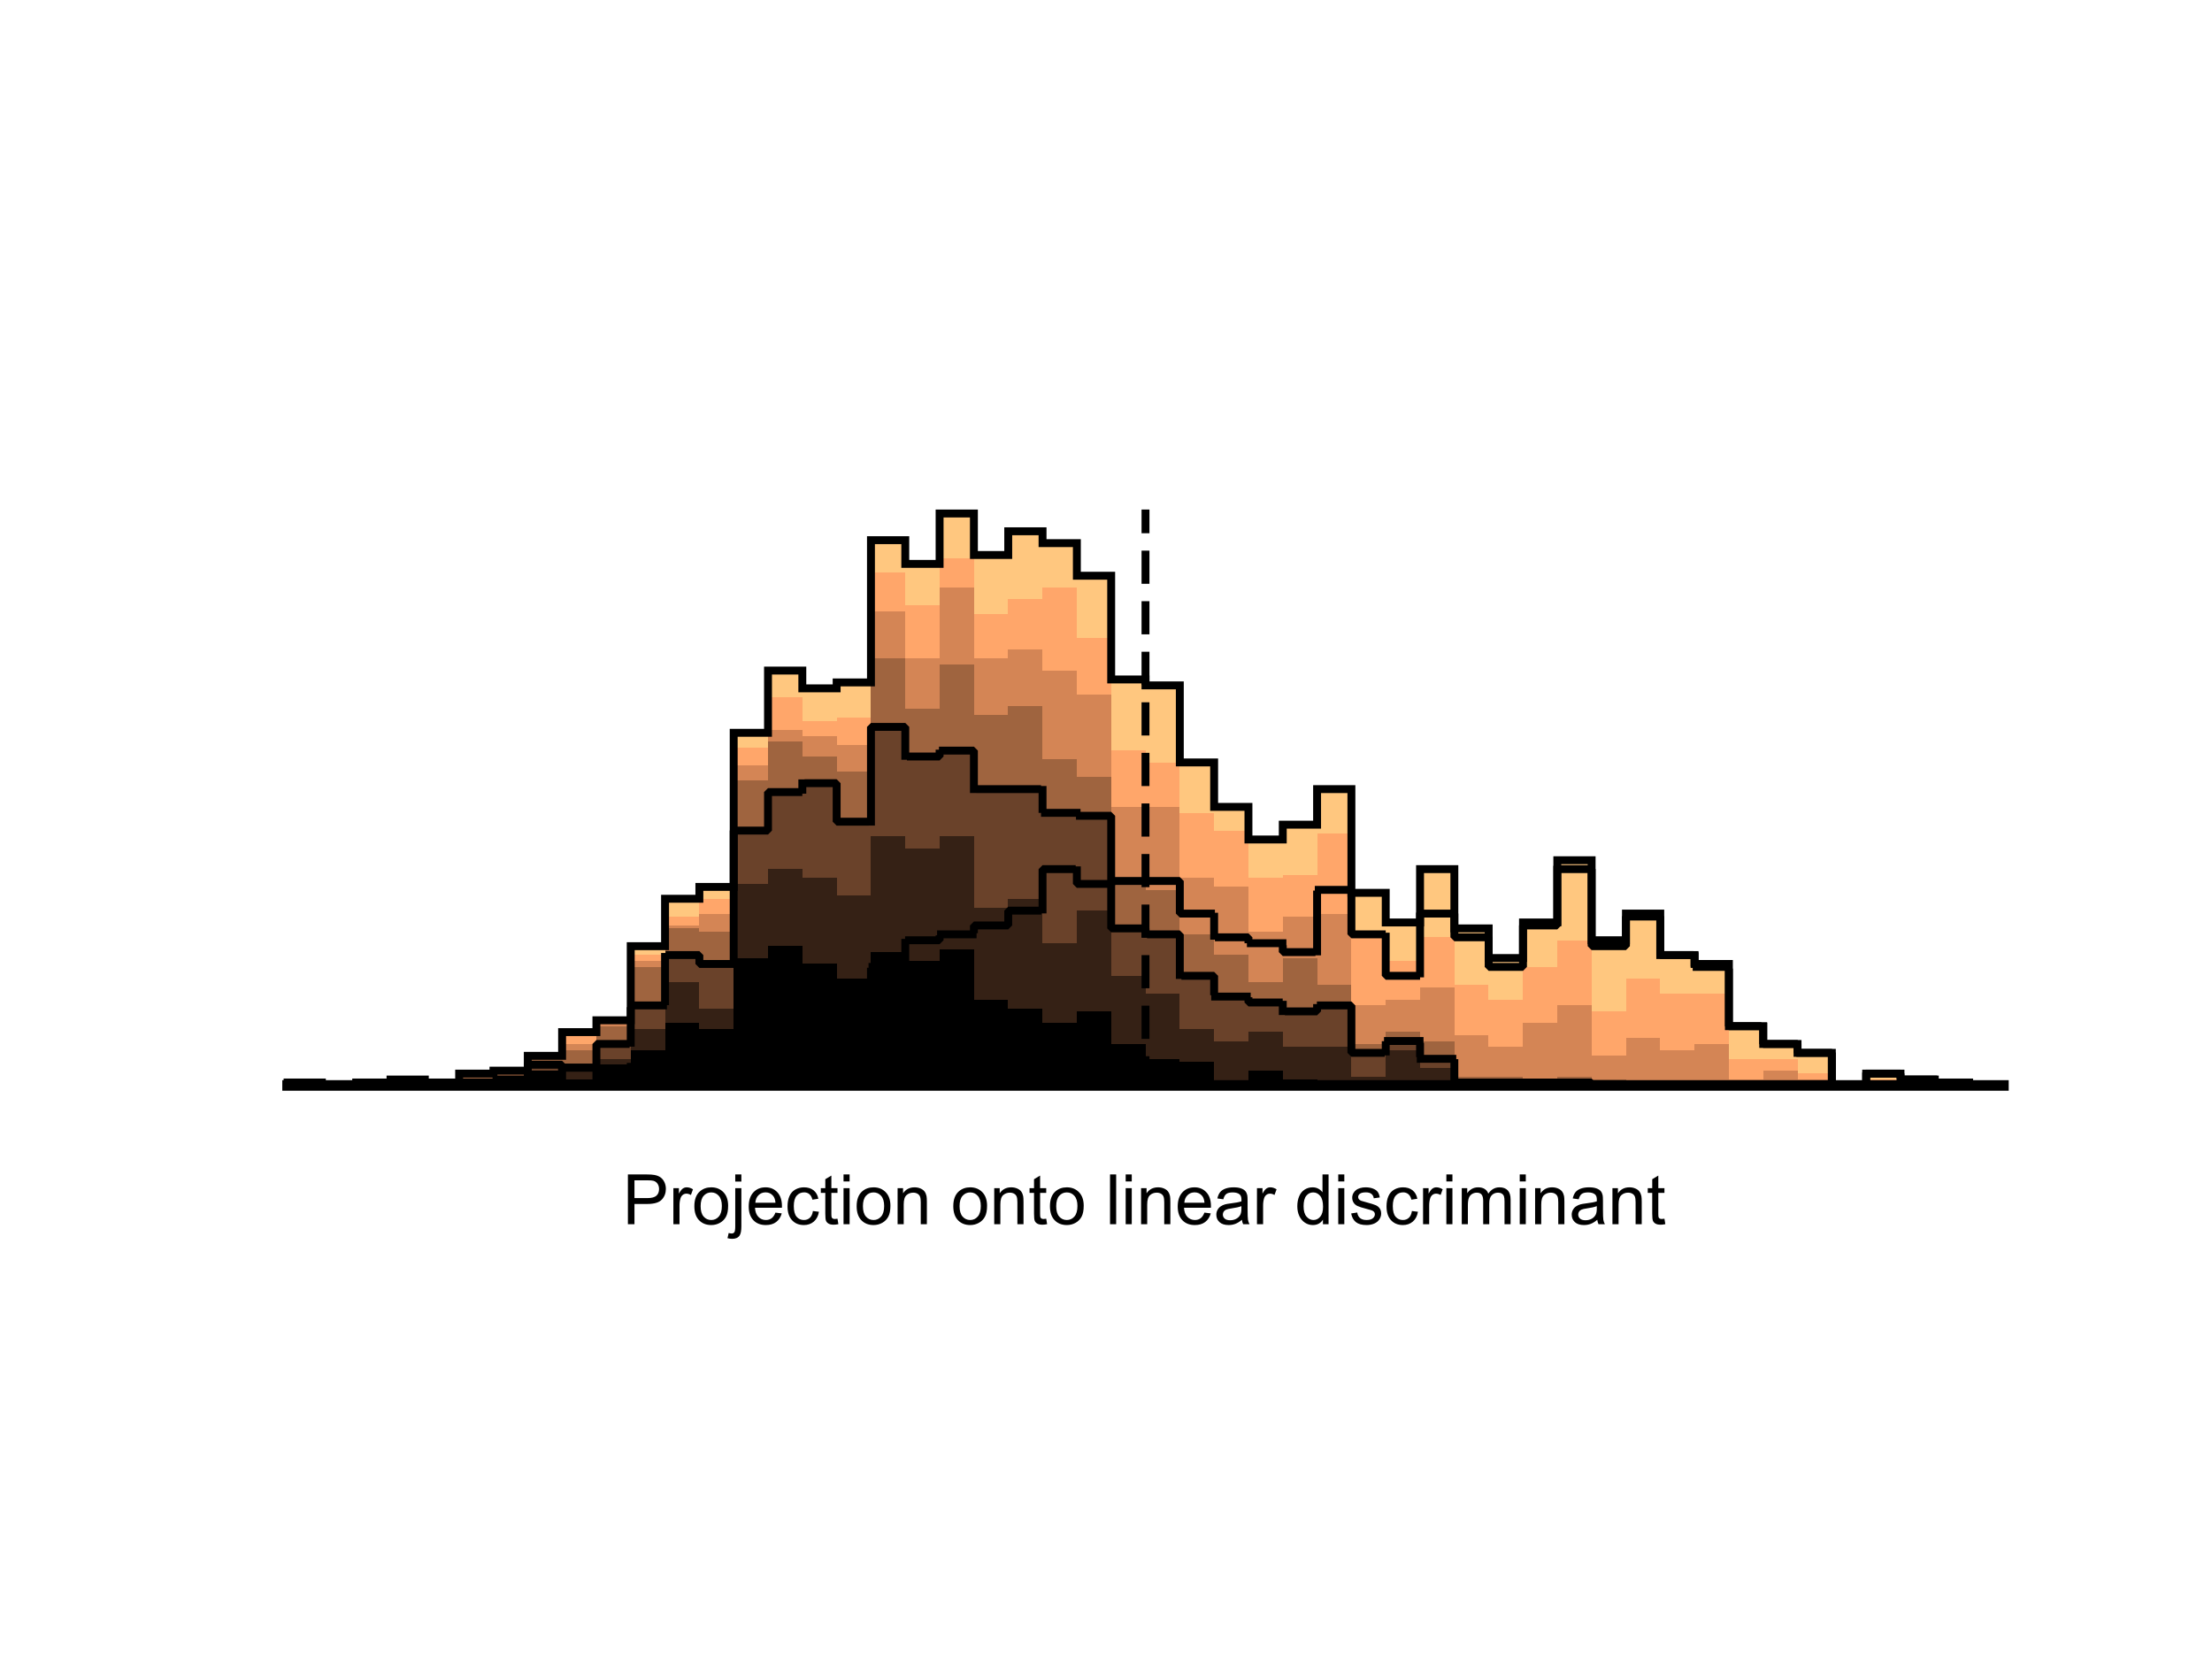 <?xml version="1.0"?>
<!DOCTYPE svg PUBLIC '-//W3C//DTD SVG 1.0//EN'
          'http://www.w3.org/TR/2001/REC-SVG-20010904/DTD/svg10.dtd'>
<svg xmlns:xlink="http://www.w3.org/1999/xlink" style="fill-opacity:1; color-rendering:auto; color-interpolation:auto; text-rendering:auto; stroke:black; stroke-linecap:square; stroke-miterlimit:10; shape-rendering:auto; stroke-opacity:1; fill:black; stroke-dasharray:none; font-weight:normal; stroke-width:1; font-family:'Dialog'; font-style:normal; stroke-linejoin:miter; font-size:12px; stroke-dashoffset:0; image-rendering:auto;" width="700" height="525" xmlns="http://www.w3.org/2000/svg"
><rect width="100%" height="100%" fill="#808080" stroke="none"/><!--Generated by the Batik Graphics2D SVG Generator--><defs id="genericDefs"
  /><g
  ><defs id="defs1"
    ><clipPath clipPathUnits="userSpaceOnUse" id="clipPath1"
      ><path d="M0 0 L700 0 L700 525 L0 525 L0 0 Z"
      /></clipPath
    ></defs
    ><g style="fill:white; stroke:white;"
    ><rect x="0" y="0" width="700" style="clip-path:url(#clipPath1); stroke:none;" height="525"
    /></g
    ><g style="fill:white; text-rendering:optimizeSpeed; color-rendering:optimizeSpeed; image-rendering:optimizeSpeed; shape-rendering:crispEdges; stroke:white; color-interpolation:sRGB;"
    ><rect x="0" width="700" height="525" y="0" style="stroke:none;"
      /><path d="M101.86 343.5 L101.86 342.562 L91 342.562 L91 343.5 ZM123.58 343.5 L123.58 342.562 L112.72 342.562 L112.72 343.5 ZM134.44 343.5 L134.44 341.624 L123.58 341.624 L123.58 343.5 ZM145.3 343.5 L145.3 342.562 L134.44 342.562 L134.44 343.5 ZM156.16 343.5 L156.16 339.749 L145.3 339.749 L145.3 343.5 ZM167.02 343.5 L167.02 338.811 L156.16 338.811 L156.16 343.5 ZM177.88 343.5 L177.88 334.122 L167.02 334.122 L167.02 343.5 ZM188.74 343.5 L188.74 326.619 L177.88 326.619 L177.88 343.5 ZM199.6 343.5 L199.6 322.868 L188.74 322.868 L188.74 343.5 ZM210.46 343.5 L210.46 299.422 L199.6 299.422 L199.6 343.5 ZM221.32 343.5 L221.32 284.417 L210.46 284.417 L210.46 343.5 ZM232.18 343.5 L232.18 280.666 L221.32 280.666 L221.32 343.5 ZM243.04 343.5 L243.04 231.899 L232.18 231.899 L232.18 343.5 ZM253.9 343.5 L253.9 212.205 L243.04 212.205 L243.04 343.5 ZM264.76 343.5 L264.76 217.832 L253.9 217.832 L253.9 343.5 ZM275.62 343.5 L275.62 215.956 L264.76 215.956 L264.76 343.5 ZM286.48 343.5 L286.48 170.94 L275.62 170.94 L275.62 343.5 ZM297.34 343.5 L297.34 178.443 L286.48 178.443 L286.48 343.5 ZM308.2 343.5 L308.2 162.5 L297.34 162.5 L297.34 343.5 ZM319.06 343.5 L319.06 175.63 L308.2 175.63 L308.2 343.5 ZM329.92 343.5 L329.92 168.127 L319.06 168.127 L319.06 343.5 ZM340.78 343.5 L340.78 171.878 L329.92 171.878 L329.92 343.5 ZM351.64 343.5 L351.64 182.194 L340.78 182.194 L340.78 343.5 ZM362.5 343.5 L362.5 215.018 L351.64 215.018 L351.64 343.5 ZM373.36 343.5 L373.36 216.894 L362.5 216.894 L362.5 343.5 ZM384.22 343.5 L384.22 241.277 L373.36 241.277 L373.36 343.5 ZM395.08 343.5 L395.08 255.345 L384.22 255.345 L384.22 343.5 ZM405.94 343.5 L405.94 265.661 L395.08 265.661 L395.08 343.5 ZM416.8 343.5 L416.8 260.971 L405.94 260.971 L405.94 343.5 ZM427.66 343.5 L427.66 249.718 L416.8 249.718 L416.8 343.5 ZM438.52 343.5 L438.52 282.541 L427.66 282.541 L427.66 343.5 ZM449.38 343.5 L449.38 291.92 L438.52 291.92 L438.52 343.5 ZM460.24 343.5 L460.24 275.039 L449.38 275.039 L449.38 343.5 ZM471.1 343.5 L471.1 293.795 L460.24 293.795 L460.24 343.5 ZM481.96 343.5 L481.96 303.174 L471.1 303.174 L471.1 343.5 ZM492.82 343.5 L492.82 291.92 L481.96 291.92 L481.96 343.5 ZM503.68 343.5 L503.68 272.225 L492.82 272.225 L492.82 343.5 ZM514.54 343.5 L514.54 297.547 L503.68 297.547 L503.68 343.5 ZM525.4 343.5 L525.4 289.106 L514.54 289.106 L514.54 343.5 ZM536.26 343.5 L536.26 302.236 L525.4 302.236 L525.4 343.5 ZM547.12 343.5 L547.12 305.049 L536.26 305.049 L536.26 343.5 ZM557.98 343.5 L557.98 324.743 L547.12 324.743 L547.12 343.5 ZM568.84 343.5 L568.84 330.37 L557.98 330.37 L557.98 343.5 ZM579.7 343.5 L579.7 333.184 L568.84 333.184 L568.84 343.5 ZM601.42 343.5 L601.42 339.749 L590.56 339.749 L590.56 343.5 ZM612.28 343.5 L612.28 341.624 L601.42 341.624 L601.42 343.5 ZM623.14 343.5 L623.14 342.562 L612.28 342.562 L612.28 343.5 Z" style="fill:rgb(255,199,127); stroke:none;"
      /><path d="M101.86 343.5 L101.86 342.562 L91 342.562 L91 343.5 ZM123.58 343.5 L123.58 342.562 L112.72 342.562 L112.72 343.5 ZM134.44 343.5 L134.44 341.624 L123.58 341.624 L123.58 343.5 ZM145.3 343.5 L145.3 342.562 L134.44 342.562 L134.44 343.5 ZM156.16 343.5 L156.16 339.749 L145.3 339.749 L145.3 343.5 ZM167.02 343.5 L167.02 338.811 L156.16 338.811 L156.16 343.5 ZM177.88 343.5 L177.88 334.122 L167.02 334.122 L167.02 343.5 ZM188.74 343.5 L188.74 326.619 L177.88 326.619 L177.88 343.5 ZM199.6 343.5 L199.6 323.806 L188.74 323.806 L188.74 343.5 ZM210.46 343.5 L210.46 302.236 L199.6 302.236 L199.6 343.5 ZM221.32 343.5 L221.32 290.044 L210.46 290.044 L210.46 343.5 ZM232.18 343.5 L232.18 284.417 L221.32 284.417 L221.32 343.5 ZM243.04 343.5 L243.04 236.588 L232.18 236.588 L232.18 343.5 ZM253.9 343.5 L253.9 220.645 L243.04 220.645 L243.04 343.5 ZM264.76 343.5 L264.76 228.148 L253.9 228.148 L253.9 343.5 ZM275.62 343.5 L275.62 227.21 L264.76 227.21 L264.76 343.5 ZM286.48 343.5 L286.48 181.256 L275.62 181.256 L275.62 343.5 ZM297.34 343.5 L297.34 191.572 L286.48 191.572 L286.48 343.5 ZM308.2 343.5 L308.2 176.567 L297.34 176.567 L297.34 343.5 ZM319.06 343.5 L319.06 194.386 L308.2 194.386 L308.2 343.5 ZM329.92 343.5 L329.92 189.697 L319.06 189.697 L319.06 343.5 ZM340.78 343.5 L340.78 185.946 L329.92 185.946 L329.92 343.5 ZM351.64 343.5 L351.64 201.889 L340.78 201.889 L340.78 343.5 ZM362.5 343.5 L362.5 237.526 L351.64 237.526 L351.64 343.5 ZM373.36 343.5 L373.36 241.277 L362.5 241.277 L362.5 343.5 ZM384.22 343.5 L384.22 257.22 L373.36 257.22 L373.36 343.5 ZM395.08 343.5 L395.08 262.847 L384.22 262.847 L384.22 343.5 ZM405.94 343.5 L405.94 277.852 L395.08 277.852 L395.08 343.5 ZM416.8 343.5 L416.8 276.914 L405.94 276.914 L405.94 343.5 ZM427.66 343.5 L427.66 263.785 L416.8 263.785 L416.8 343.5 ZM438.52 343.5 L438.52 296.609 L427.66 296.609 L427.66 343.5 ZM449.38 343.5 L449.38 304.111 L438.52 304.111 L438.52 343.5 ZM460.24 343.5 L460.24 296.609 L449.38 296.609 L449.38 343.5 ZM471.1 343.5 L471.1 311.614 L460.24 311.614 L460.24 343.5 ZM481.96 343.5 L481.96 316.303 L471.1 316.303 L471.1 343.5 ZM492.82 343.5 L492.82 305.987 L481.96 305.987 L481.96 343.5 ZM503.68 343.5 L503.68 297.547 L492.82 297.547 L492.82 343.5 ZM514.54 343.5 L514.54 320.054 L503.68 320.054 L503.68 343.5 ZM525.4 343.5 L525.4 309.738 L514.54 309.738 L514.54 343.5 ZM536.26 314.428 L525.4 314.428 L525.4 343.5 L536.26 343.5 L547.12 343.5 L547.12 314.428 ZM557.98 335.06 L547.12 335.06 L547.12 343.5 L557.98 343.5 L568.84 343.5 L568.84 335.06 ZM579.7 343.5 L579.7 339.749 L568.84 339.749 L568.84 343.5 ZM601.42 343.5 L601.42 341.624 L590.56 341.624 L590.56 343.5 ZM612.28 343.5 L612.28 342.562 L601.42 342.562 L601.42 343.5 Z" style="fill:rgb(255,166,106); stroke:none;"
      /><path d="M101.86 343.5 L101.86 342.562 L91 342.562 L91 343.5 ZM123.58 343.5 L123.58 342.562 L112.72 342.562 L112.72 343.5 ZM134.44 343.5 L134.44 341.624 L123.58 341.624 L123.58 343.5 ZM145.3 343.5 L145.3 342.562 L134.44 342.562 L134.44 343.5 ZM156.16 343.5 L156.16 339.749 L145.3 339.749 L145.3 343.5 ZM167.02 343.5 L167.02 338.811 L156.16 338.811 L156.16 343.5 ZM177.88 343.5 L177.88 335.06 L167.02 335.06 L167.02 343.5 ZM188.74 343.5 L188.74 330.37 L177.88 330.37 L177.88 343.5 ZM199.6 343.5 L199.6 323.806 L188.74 323.806 L188.74 343.5 ZM210.46 343.5 L210.46 304.111 L199.6 304.111 L199.6 343.5 ZM221.32 343.5 L221.32 292.858 L210.46 292.858 L210.46 343.5 ZM232.18 343.5 L232.18 289.106 L221.32 289.106 L221.32 343.5 ZM243.04 343.5 L243.04 242.215 L232.18 242.215 L232.18 343.5 ZM253.9 343.5 L253.9 230.961 L243.04 230.961 L243.04 343.5 ZM264.76 343.5 L264.76 232.837 L253.9 232.837 L253.9 343.5 ZM275.62 343.5 L275.62 235.65 L264.76 235.65 L264.76 343.5 ZM286.48 343.5 L286.48 193.448 L275.62 193.448 L275.62 343.5 ZM297.34 343.5 L297.34 208.453 L286.48 208.453 L286.48 343.5 ZM308.2 343.5 L308.2 185.946 L297.34 185.946 L297.34 343.5 ZM319.06 343.5 L319.06 208.453 L308.2 208.453 L308.2 343.5 ZM329.92 343.5 L329.92 205.64 L319.06 205.64 L319.06 343.5 ZM340.78 343.5 L340.78 212.205 L329.92 212.205 L329.92 343.5 ZM351.64 343.5 L351.64 219.707 L340.78 219.707 L340.78 343.5 ZM362.5 255.345 L351.64 255.345 L351.64 343.5 L362.5 343.5 L373.36 343.5 L373.36 255.345 ZM384.22 343.5 L384.22 277.852 L373.36 277.852 L373.36 343.5 ZM395.08 343.5 L395.08 280.666 L384.22 280.666 L384.22 343.5 ZM405.94 343.5 L405.94 294.733 L395.08 294.733 L395.08 343.5 ZM416.8 343.5 L416.8 290.044 L405.94 290.044 L405.94 343.5 ZM427.66 343.5 L427.66 289.106 L416.8 289.106 L416.8 343.5 ZM438.52 343.5 L438.52 318.179 L427.66 318.179 L427.66 343.5 ZM449.38 343.5 L449.38 316.303 L438.52 316.303 L438.52 343.5 ZM460.24 343.5 L460.24 312.552 L449.38 312.552 L449.38 343.5 ZM471.1 343.5 L471.1 327.557 L460.24 327.557 L460.24 343.5 ZM481.96 343.5 L481.96 331.308 L471.1 331.308 L471.1 343.5 ZM492.82 343.5 L492.82 323.806 L481.96 323.806 L481.96 343.5 ZM503.68 343.5 L503.68 318.179 L492.82 318.179 L492.82 343.5 ZM514.54 343.5 L514.54 334.122 L503.68 334.122 L503.68 343.5 ZM525.4 343.5 L525.4 328.495 L514.54 328.495 L514.54 343.5 ZM536.26 343.5 L536.26 332.246 L525.4 332.246 L525.4 343.5 ZM547.12 343.5 L547.12 330.37 L536.26 330.37 L536.26 343.5 ZM557.98 343.5 L557.98 341.624 L547.12 341.624 L547.12 343.5 ZM568.84 343.5 L568.84 338.811 L557.98 338.811 L557.98 343.5 ZM579.7 343.5 L579.7 341.624 L568.84 341.624 L568.84 343.5 ZM601.42 342.562 L590.56 342.562 L590.56 343.5 L601.42 343.5 L612.28 343.5 L612.28 342.562 Z" style="fill:rgb(212,133,85); stroke:none;"
      /><path d="M101.86 343.5 L101.86 342.562 L91 342.562 L91 343.5 ZM123.58 343.5 L123.58 342.562 L112.72 342.562 L112.72 343.5 ZM134.44 343.5 L134.44 341.624 L123.58 341.624 L123.58 343.5 ZM145.3 343.5 L145.3 342.562 L134.44 342.562 L134.44 343.5 ZM156.16 343.5 L156.16 339.749 L145.3 339.749 L145.3 343.5 ZM167.02 343.5 L167.02 338.811 L156.16 338.811 L156.16 343.5 ZM177.88 343.5 L177.88 335.06 L167.02 335.06 L167.02 343.5 ZM188.74 343.5 L188.74 332.246 L177.88 332.246 L177.88 343.5 ZM199.6 343.5 L199.6 324.743 L188.74 324.743 L188.74 343.5 ZM210.46 343.5 L210.46 305.987 L199.6 305.987 L199.6 343.5 ZM221.32 343.5 L221.32 293.795 L210.46 293.795 L210.46 343.5 ZM232.18 343.5 L232.18 294.733 L221.32 294.733 L221.32 343.5 ZM243.04 343.5 L243.04 246.904 L232.18 246.904 L232.18 343.5 ZM253.9 343.5 L253.9 234.712 L243.04 234.712 L243.04 343.5 ZM264.76 343.5 L264.76 239.402 L253.9 239.402 L253.9 343.5 ZM275.62 343.5 L275.62 244.091 L264.76 244.091 L264.76 343.5 ZM286.48 343.5 L286.48 208.453 L275.62 208.453 L275.62 343.5 ZM297.34 343.5 L297.34 224.396 L286.48 224.396 L286.48 343.5 ZM308.2 343.5 L308.2 210.329 L297.34 210.329 L297.34 343.5 ZM319.06 343.5 L319.06 226.272 L308.2 226.272 L308.2 343.5 ZM329.92 343.5 L329.92 223.458 L319.06 223.458 L319.06 343.5 ZM340.78 343.5 L340.78 240.339 L329.92 240.339 L329.92 343.5 ZM351.64 343.5 L351.64 245.966 L340.78 245.966 L340.78 343.5 ZM362.5 343.5 L362.5 279.728 L351.64 279.728 L351.64 343.5 ZM373.36 343.5 L373.36 281.604 L362.5 281.604 L362.5 343.5 ZM384.22 343.5 L384.22 295.671 L373.36 295.671 L373.36 343.5 ZM395.08 343.5 L395.08 302.236 L384.22 302.236 L384.22 343.5 ZM405.94 343.5 L405.94 310.676 L395.08 310.676 L395.08 343.5 ZM416.8 343.5 L416.8 303.174 L405.94 303.174 L405.94 343.5 ZM427.66 343.5 L427.66 311.614 L416.8 311.614 L416.8 343.5 ZM438.52 343.5 L438.52 330.37 L427.66 330.37 L427.66 343.5 ZM449.38 343.5 L449.38 326.619 L438.52 326.619 L438.52 343.5 ZM460.24 343.5 L460.24 329.433 L449.38 329.433 L449.38 343.5 ZM471.1 340.687 L460.24 340.687 L460.24 343.5 L471.1 343.5 L481.96 343.5 L481.96 340.687 ZM492.82 343.5 L492.82 342.562 L481.96 342.562 L481.96 343.5 ZM503.68 343.5 L503.68 340.687 L492.82 340.687 L492.82 343.5 ZM514.54 343.5 L514.54 341.624 L503.68 341.624 L503.68 343.5 ZM525.4 343.5 L525.4 342.562 L514.54 342.562 L514.54 343.5 ZM547.12 343.5 L547.12 342.562 L536.26 342.562 L536.26 343.5 Z" style="fill:rgb(159,100,63); stroke:none;"
      /><path d="M156.16 343.5 L156.16 342.562 L145.3 342.562 L145.3 343.5 ZM167.02 343.5 L167.02 341.624 L156.16 341.624 L156.16 343.5 ZM177.88 343.5 L177.88 336.935 L167.02 336.935 L167.02 343.5 ZM188.74 343.5 L188.74 337.873 L177.88 337.873 L177.88 343.5 ZM199.6 343.5 L199.6 330.37 L188.74 330.37 L188.74 343.5 ZM210.46 343.5 L210.46 318.179 L199.6 318.179 L199.6 343.5 ZM221.32 343.5 L221.32 302.236 L210.46 302.236 L210.46 343.5 ZM232.18 343.5 L232.18 305.049 L221.32 305.049 L221.32 343.5 ZM243.04 343.5 L243.04 262.847 L232.18 262.847 L232.18 343.5 ZM253.9 343.5 L253.9 250.655 L243.04 250.655 L243.04 343.5 ZM264.76 343.5 L264.76 247.842 L253.9 247.842 L253.9 343.5 ZM275.62 343.5 L275.62 260.034 L264.76 260.034 L264.76 343.5 ZM286.48 343.5 L286.48 230.023 L275.62 230.023 L275.62 343.5 ZM297.34 343.5 L297.34 239.402 L286.48 239.402 L286.48 343.5 ZM308.2 343.5 L308.2 237.526 L297.34 237.526 L297.34 343.5 ZM319.06 249.718 L308.2 249.718 L308.2 343.5 L319.06 343.5 L329.92 343.5 L329.92 249.718 ZM340.78 343.5 L340.78 257.22 L329.92 257.22 L329.92 343.5 ZM351.64 343.5 L351.64 258.158 L340.78 258.158 L340.78 343.5 ZM362.5 343.5 L362.5 293.795 L351.64 293.795 L351.64 343.5 ZM373.36 343.5 L373.36 295.671 L362.5 295.671 L362.5 343.5 ZM384.22 343.5 L384.22 308.8 L373.36 308.8 L373.36 343.5 ZM395.08 343.5 L395.08 315.365 L384.22 315.365 L384.22 343.5 ZM405.94 343.5 L405.94 317.241 L395.08 317.241 L395.08 343.5 ZM416.8 343.5 L416.8 320.054 L405.94 320.054 L405.94 343.5 ZM427.66 343.5 L427.66 318.179 L416.8 318.179 L416.8 343.5 ZM438.52 343.5 L438.52 333.184 L427.66 333.184 L427.66 343.5 ZM449.38 343.5 L449.38 329.433 L438.52 329.433 L438.52 343.5 ZM460.24 343.5 L460.24 335.06 L449.38 335.06 L449.38 343.5 ZM471.1 342.562 L460.24 342.562 L460.24 343.5 L471.1 343.5 L481.96 343.5 L492.82 343.5 L503.68 343.5 L503.68 342.562 L492.82 342.562 L481.96 342.562 Z" style="fill:rgb(106,66,42); stroke:none;"
      /><path d="M167.02 343.5 L167.02 341.624 L156.16 341.624 L156.16 343.5 ZM177.88 338.811 L167.02 338.811 L167.02 343.5 L177.88 343.5 L188.74 343.5 L188.74 338.811 ZM199.6 343.5 L199.6 335.06 L188.74 335.06 L188.74 343.5 ZM210.46 343.5 L210.46 325.681 L199.6 325.681 L199.6 343.5 ZM221.32 343.5 L221.32 310.676 L210.46 310.676 L210.46 343.5 ZM232.18 343.5 L232.18 319.117 L221.32 319.117 L221.32 343.5 ZM243.04 343.5 L243.04 279.728 L232.18 279.728 L232.18 343.5 ZM253.9 343.5 L253.9 275.039 L243.04 275.039 L243.04 343.5 ZM264.76 343.5 L264.76 277.852 L253.9 277.852 L253.9 343.5 ZM275.62 343.5 L275.62 283.479 L264.76 283.479 L264.76 343.5 ZM286.48 343.5 L286.48 264.723 L275.62 264.723 L275.62 343.5 ZM297.34 343.5 L297.34 268.474 L286.48 268.474 L286.48 343.5 ZM308.2 343.5 L308.2 264.723 L297.34 264.723 L297.34 343.5 ZM319.06 343.5 L319.06 287.231 L308.2 287.231 L308.2 343.5 ZM329.92 343.5 L329.92 284.417 L319.06 284.417 L319.06 343.5 ZM340.78 343.5 L340.78 298.485 L329.92 298.485 L329.92 343.5 ZM351.64 343.5 L351.64 288.168 L340.78 288.168 L340.78 343.5 ZM362.5 343.5 L362.5 308.8 L351.64 308.8 L351.64 343.5 ZM373.36 343.5 L373.36 314.428 L362.5 314.428 L362.5 343.5 ZM384.22 343.5 L384.22 325.681 L373.36 325.681 L373.36 343.5 ZM395.08 343.5 L395.08 329.433 L384.22 329.433 L384.22 343.5 ZM405.94 343.5 L405.94 326.619 L395.08 326.619 L395.08 343.5 ZM416.8 331.308 L405.94 331.308 L405.94 343.5 L416.8 343.5 L427.66 343.5 L427.66 331.308 ZM438.52 343.5 L438.52 340.687 L427.66 340.687 L427.66 343.5 ZM449.38 343.5 L449.38 332.246 L438.52 332.246 L438.52 343.5 ZM460.24 343.5 L460.24 337.873 L449.38 337.873 L449.38 343.5 ZM471.1 343.5 L471.1 342.562 L460.24 342.562 L460.24 343.5 ZM492.82 342.562 L481.96 342.562 L481.96 343.5 L492.82 343.5 L503.68 343.5 L503.68 342.562 Z" style="fill:rgb(53,33,21); stroke:none;"
      /><path d="M167.02 343.5 L167.02 341.624 L156.16 341.624 L156.16 343.5 ZM177.88 343.5 L177.88 338.811 L167.02 338.811 L167.02 343.5 ZM188.74 343.5 L188.74 341.624 L177.88 341.624 L177.88 343.5 ZM199.6 343.5 L199.6 336.935 L188.74 336.935 L188.74 343.5 ZM210.46 343.5 L210.46 332.246 L199.6 332.246 L199.6 343.5 ZM221.32 343.5 L221.32 323.806 L210.46 323.806 L210.46 343.5 ZM232.18 343.5 L232.18 325.681 L221.32 325.681 L221.32 343.5 ZM243.04 343.5 L243.04 303.174 L232.18 303.174 L232.18 343.5 ZM253.9 343.5 L253.9 299.422 L243.04 299.422 L243.04 343.5 ZM264.76 343.5 L264.76 305.049 L253.9 305.049 L253.9 343.5 ZM275.62 343.5 L275.62 309.738 L264.76 309.738 L264.76 343.5 ZM286.48 343.5 L286.48 301.298 L275.62 301.298 L275.62 343.5 ZM297.34 343.5 L297.34 304.111 L286.48 304.111 L286.48 343.5 ZM308.2 343.5 L308.2 300.36 L297.34 300.36 L297.34 343.5 ZM319.06 343.5 L319.06 316.303 L308.2 316.303 L308.2 343.5 ZM329.92 343.5 L329.92 319.117 L319.06 319.117 L319.06 343.5 ZM340.78 343.5 L340.78 323.806 L329.92 323.806 L329.92 343.5 ZM351.64 343.5 L351.64 320.054 L340.78 320.054 L340.78 343.5 ZM362.5 343.5 L362.5 330.37 L351.64 330.37 L351.64 343.5 ZM373.36 343.5 L373.36 335.06 L362.5 335.06 L362.5 343.5 ZM384.22 343.5 L384.22 335.997 L373.36 335.997 L373.36 343.5 ZM395.08 343.5 L395.08 342.562 L384.22 342.562 L384.22 343.5 ZM405.94 343.5 L405.94 338.811 L395.08 338.811 L395.08 343.5 ZM416.8 343.5 L416.8 341.624 L405.94 341.624 L405.94 343.5 ZM427.66 343.5 L427.66 342.562 L416.8 342.562 L416.8 343.5 ZM449.38 342.562 L438.52 342.562 L438.52 343.5 L449.38 343.5 L460.24 343.5 L471.1 343.5 L471.1 342.562 L460.24 342.562 Z" style="fill:black; stroke:none;"
    /></g
    ><g style="text-rendering:geometricPrecision; stroke-width:2.5; color-interpolation:linearRGB; color-rendering:optimizeQuality; stroke-linecap:butt; image-rendering:optimizeQuality;"
    ><path d="M91 342.562 L101.86 342.562 L101.86 343.5 L112.72 343.5 L112.72 342.562 L123.58 342.562 L123.58 341.624 L134.44 341.624 L134.44 342.562 L145.3 342.562 L145.3 339.749 L156.16 339.749 L156.16 338.811 L167.02 338.811 L167.02 334.122 L177.88 334.122 L177.88 326.619 L188.74 326.619 L188.74 322.868 L199.6 322.868 L199.6 299.422 L210.46 299.422 L210.46 284.417 L221.32 284.417 L221.32 280.666 L232.18 280.666 L232.18 231.899 L243.04 231.899 L243.04 212.205 L253.9 212.205 L253.9 217.832 L264.76 217.832 L264.76 215.956 L275.62 215.956 L275.62 170.94 L286.48 170.94 L286.48 178.443 L297.34 178.443 L297.34 162.5 L308.2 162.5 L308.2 175.63 L319.06 175.63 L319.06 168.127 L329.92 168.127 L329.92 171.878 L340.78 171.878 L340.78 182.194 L351.64 182.194 L351.64 215.018 L362.5 215.018 L362.5 216.894 L373.36 216.894 L373.36 241.277 L384.22 241.277 L384.22 255.345 L395.08 255.345 L395.08 265.661 L405.94 265.661 L405.94 260.971 L416.8 260.971 L416.8 249.718 L427.66 249.718 L427.66 282.541 L438.52 282.541 L438.52 291.92 L449.38 291.92 L449.38 275.039 L460.24 275.039 L460.24 293.795 L471.1 293.795 L471.1 303.174 L481.96 303.174 L481.96 291.92 L492.82 291.92 L492.82 272.225 L503.68 272.225 L503.68 297.547 L514.54 297.547 L514.54 289.106 L525.4 289.106 L525.4 302.236 L536.26 302.236 L536.26 305.049 L547.12 305.049 L547.12 324.743 L557.98 324.743 L557.98 330.37 L568.84 330.37 L568.84 333.184 L579.7 333.184 L579.7 343.5 L590.56 343.5 L590.56 339.749 L601.42 339.749 L601.42 341.624 L612.28 341.624 L612.28 342.562 L623.14 342.562 L623.14 343.5 L634 343.5 L634 343.5" style="fill:none; fill-rule:evenodd;"
      /><path style="fill:none; stroke-miterlimit:1; stroke-dasharray:2,2; fill-rule:evenodd; stroke-linejoin:bevel;" d="M91 343.5 L101.86 343.5 L101.86 343.5 L112.72 343.5 L112.72 343.5 L123.58 343.5 L123.58 343.5 L134.44 343.5 L134.44 343.5 L145.3 343.5 L145.3 342.562 L156.16 342.562 L156.16 341.624 L167.02 341.624 L167.02 336.935 L177.88 336.935 L177.88 337.873 L188.74 337.873 L188.74 330.37 L199.6 330.37 L199.6 318.179 L210.46 318.179 L210.46 302.236 L221.32 302.236 L221.32 305.049 L232.18 305.049 L232.18 262.847 L243.04 262.847 L243.04 250.655 L253.9 250.655 L253.9 247.842 L264.76 247.842 L264.76 260.034 L275.62 260.034 L275.62 230.023 L286.48 230.023 L286.48 239.402 L297.34 239.402 L297.34 237.526 L308.2 237.526 L308.2 249.718 L319.06 249.718 L319.06 249.718 L329.92 249.718 L329.92 257.22 L340.78 257.22 L340.78 258.158 L351.64 258.158 L351.64 293.795 L362.5 293.795 L362.5 295.671 L373.36 295.671 L373.36 308.8 L384.22 308.8 L384.22 315.365 L395.08 315.365 L395.08 317.241 L405.94 317.241 L405.94 320.054 L416.8 320.054 L416.8 318.179 L427.66 318.179 L427.66 333.184 L438.52 333.184 L438.52 329.433 L449.38 329.433 L449.38 335.06 L460.24 335.06 L460.24 342.562 L471.1 342.562 L471.1 342.562 L481.96 342.562 L481.96 342.562 L492.82 342.562 L492.82 342.562 L503.68 342.562 L503.68 343.5 L514.54 343.5 L514.54 343.5 L525.4 343.5 L525.4 343.5 L536.26 343.5 L536.26 343.5 L547.12 343.5 L547.12 343.5 L557.98 343.5 L557.98 343.5 L568.84 343.5 L568.84 343.5 L579.7 343.5 L579.7 343.5 L590.56 343.5 L590.56 343.5 L601.42 343.5 L601.42 343.5 L612.28 343.5 L612.28 343.5 L623.14 343.5 L623.14 343.5 L634 343.5 L634 343.5"
      /><path style="fill:none; stroke-miterlimit:1; stroke-dasharray:2,2; fill-rule:evenodd; stroke-linejoin:bevel;" d="M91 343.5 L101.86 343.5 L101.86 343.5 L112.72 343.5 L112.72 343.5 L123.58 343.5 L123.58 343.5 L134.44 343.5 L134.44 343.5 L145.3 343.5 L145.3 343.5 L156.16 343.5 L156.16 343.5 L167.02 343.5 L167.02 342.562 L177.88 342.562 L177.88 337.873 L188.74 337.873 L188.74 341.624 L199.6 341.624 L199.6 336.935 L210.46 336.935 L210.46 334.122 L221.32 334.122 L221.32 329.433 L232.18 329.433 L232.18 328.495 L243.04 328.495 L243.04 320.992 L253.9 320.992 L253.9 321.93 L264.76 321.93 L264.76 315.365 L275.62 315.365 L275.62 305.987 L286.48 305.987 L286.48 297.547 L297.34 297.547 L297.34 295.671 L308.2 295.671 L308.2 292.858 L319.06 292.858 L319.06 288.168 L329.92 288.168 L329.92 275.039 L340.78 275.039 L340.78 279.728 L351.64 279.728 L351.64 278.79 L362.5 278.79 L362.5 278.79 L373.36 278.79 L373.36 289.106 L384.22 289.106 L384.22 296.609 L395.08 296.609 L395.08 298.485 L405.94 298.485 L405.94 301.298 L416.8 301.298 L416.8 281.604 L427.66 281.604 L427.66 295.671 L438.52 295.671 L438.52 308.8 L449.38 308.8 L449.38 289.106 L460.24 289.106 L460.24 296.609 L471.1 296.609 L471.1 305.987 L481.96 305.987 L481.96 292.858 L492.82 292.858 L492.82 275.039 L503.68 275.039 L503.68 299.422 L514.54 299.422 L514.54 290.044 L525.4 290.044 L525.4 302.236 L536.26 302.236 L536.26 305.987 L547.12 305.987 L547.12 324.743 L557.98 324.743 L557.98 330.37 L568.84 330.37 L568.84 333.184 L579.7 333.184 L579.7 343.5 L590.56 343.5 L590.56 339.749 L601.42 339.749 L601.42 341.624 L612.28 341.624 L612.28 342.562 L623.14 342.562 L623.14 343.5 L634 343.5 L634 343.5"
      /><line x1="362.5" x2="362.5" y1="343.5" style="fill:none; stroke-linejoin:bevel; stroke-dasharray:8,8; stroke-miterlimit:1;" y2="162.5"
      /><line x1="91" x2="634" y1="343.5" style="stroke-linecap:square; fill:none; stroke-linejoin:round; stroke-width:3.333;" y2="343.5"
    /></g
    ><g transform="translate(362.5,364.408)" style="font-size:22px; text-rendering:geometricPrecision; color-rendering:optimizeQuality; image-rendering:optimizeQuality; font-family:'SansSerif'; color-interpolation:linearRGB;"
    ><path style="stroke:none;" d="M-163.797 23 L-163.797 7.25 L-157.859 7.25 Q-156.297 7.25 -155.469 7.406 Q-154.312 7.594 -153.523 8.141 Q-152.734 8.688 -152.258 9.664 Q-151.781 10.641 -151.781 11.812 Q-151.781 13.812 -153.062 15.203 Q-154.344 16.594 -157.672 16.594 L-161.719 16.594 L-161.719 23 L-163.797 23 ZM-161.719 14.734 L-157.641 14.734 Q-155.625 14.734 -154.781 13.984 Q-153.938 13.234 -153.938 11.875 Q-153.938 10.875 -154.43 10.172 Q-154.922 9.469 -155.75 9.25 Q-156.266 9.109 -157.688 9.109 L-161.719 9.109 L-161.719 14.734 ZM-149.404 23 L-149.404 11.594 L-147.654 11.594 L-147.654 13.328 Q-146.998 12.109 -146.428 11.719 Q-145.857 11.328 -145.185 11.328 Q-144.201 11.328 -143.201 11.953 L-143.857 13.75 Q-144.576 13.328 -145.279 13.328 Q-145.92 13.328 -146.42 13.711 Q-146.92 14.094 -147.139 14.766 Q-147.467 15.797 -147.467 17.031 L-147.467 23 L-149.404 23 ZM-142.766 17.297 Q-142.766 14.125 -141 12.594 Q-139.531 11.328 -137.422 11.328 Q-135.062 11.328 -133.57 12.875 Q-132.078 14.422 -132.078 17.141 Q-132.078 19.344 -132.742 20.602 Q-133.406 21.859 -134.664 22.562 Q-135.922 23.266 -137.422 23.266 Q-139.812 23.266 -141.289 21.727 Q-142.766 20.188 -142.766 17.297 ZM-140.781 17.297 Q-140.781 19.484 -139.828 20.578 Q-138.875 21.672 -137.422 21.672 Q-135.984 21.672 -135.023 20.57 Q-134.062 19.469 -134.062 17.234 Q-134.062 15.109 -135.023 14.023 Q-135.984 12.938 -137.422 12.938 Q-138.875 12.938 -139.828 14.023 Q-140.781 15.109 -140.781 17.297 ZM-129.827 9.5 L-129.827 7.25 L-127.89 7.25 L-127.89 9.5 L-129.827 9.5 ZM-132.28 27.422 L-131.905 25.781 Q-131.327 25.938 -130.999 25.938 Q-130.405 25.938 -130.116 25.547 Q-129.827 25.156 -129.827 23.578 L-129.827 11.594 L-127.89 11.594 L-127.89 23.625 Q-127.89 25.734 -128.436 26.562 Q-129.14 27.625 -130.765 27.625 Q-131.546 27.625 -132.28 27.422 ZM-117.111 19.328 L-115.111 19.578 Q-115.596 21.328 -116.869 22.297 Q-118.143 23.266 -120.143 23.266 Q-122.643 23.266 -124.103 21.719 Q-125.564 20.172 -125.564 17.391 Q-125.564 14.516 -124.088 12.922 Q-122.611 11.328 -120.236 11.328 Q-117.955 11.328 -116.502 12.891 Q-115.049 14.453 -115.049 17.281 Q-115.049 17.453 -115.064 17.797 L-123.58 17.797 Q-123.471 19.672 -122.51 20.672 Q-121.549 21.672 -120.127 21.672 Q-119.064 21.672 -118.314 21.109 Q-117.564 20.547 -117.111 19.328 ZM-123.471 16.203 L-117.096 16.203 Q-117.221 14.766 -117.83 14.047 Q-118.752 12.922 -120.221 12.922 Q-121.549 12.922 -122.455 13.812 Q-123.361 14.703 -123.471 16.203 ZM-105.251 18.828 L-103.345 19.062 Q-103.657 21.031 -104.939 22.148 Q-106.22 23.266 -108.095 23.266 Q-110.439 23.266 -111.86 21.734 Q-113.282 20.203 -113.282 17.344 Q-113.282 15.484 -112.673 14.102 Q-112.064 12.719 -110.806 12.023 Q-109.548 11.328 -108.079 11.328 Q-106.22 11.328 -105.04 12.273 Q-103.86 13.219 -103.532 14.938 L-105.407 15.234 Q-105.673 14.078 -106.36 13.5 Q-107.048 12.922 -108.001 12.922 Q-109.47 12.922 -110.384 13.969 Q-111.298 15.016 -111.298 17.281 Q-111.298 19.578 -110.415 20.625 Q-109.532 21.672 -108.11 21.672 Q-106.97 21.672 -106.212 20.969 Q-105.454 20.266 -105.251 18.828 ZM-97.47 21.266 L-97.189 22.984 Q-98.001 23.156 -98.657 23.156 Q-99.704 23.156 -100.282 22.82 Q-100.86 22.484 -101.095 21.945 Q-101.329 21.406 -101.329 19.656 L-101.329 13.094 L-102.751 13.094 L-102.751 11.594 L-101.329 11.594 L-101.329 8.766 L-99.407 7.609 L-99.407 11.594 L-97.47 11.594 L-97.47 13.094 L-99.407 13.094 L-99.407 19.766 Q-99.407 20.594 -99.306 20.828 Q-99.204 21.062 -98.978 21.203 Q-98.751 21.344 -98.314 21.344 Q-98.001 21.344 -97.47 21.266 ZM-95.561 9.469 L-95.561 7.25 L-93.639 7.25 L-93.639 9.469 L-95.561 9.469 ZM-95.561 23 L-95.561 11.594 L-93.639 11.594 L-93.639 23 L-95.561 23 ZM-91.407 17.297 Q-91.407 14.125 -89.642 12.594 Q-88.173 11.328 -86.064 11.328 Q-83.704 11.328 -82.212 12.875 Q-80.72 14.422 -80.72 17.141 Q-80.72 19.344 -81.384 20.602 Q-82.048 21.859 -83.306 22.562 Q-84.564 23.266 -86.064 23.266 Q-88.454 23.266 -89.931 21.727 Q-91.407 20.188 -91.407 17.297 ZM-89.423 17.297 Q-89.423 19.484 -88.47 20.578 Q-87.517 21.672 -86.064 21.672 Q-84.626 21.672 -83.665 20.57 Q-82.704 19.469 -82.704 17.234 Q-82.704 15.109 -83.665 14.023 Q-84.626 12.938 -86.064 12.938 Q-87.517 12.938 -88.47 14.023 Q-89.423 15.109 -89.423 17.297 ZM-78.453 23 L-78.453 11.594 L-76.719 11.594 L-76.719 13.219 Q-75.453 11.328 -73.078 11.328 Q-72.047 11.328 -71.188 11.703 Q-70.328 12.078 -69.898 12.68 Q-69.469 13.281 -69.297 14.109 Q-69.188 14.641 -69.188 15.984 L-69.188 23 L-71.125 23 L-71.125 16.062 Q-71.125 14.875 -71.344 14.289 Q-71.562 13.703 -72.141 13.359 Q-72.719 13.016 -73.5 13.016 Q-74.734 13.016 -75.625 13.797 Q-76.516 14.578 -76.516 16.766 L-76.516 23 L-78.453 23 ZM-60.824 17.297 Q-60.824 14.125 -59.059 12.594 Q-57.59 11.328 -55.48 11.328 Q-53.121 11.328 -51.629 12.875 Q-50.137 14.422 -50.137 17.141 Q-50.137 19.344 -50.801 20.602 Q-51.465 21.859 -52.723 22.562 Q-53.98 23.266 -55.48 23.266 Q-57.871 23.266 -59.348 21.727 Q-60.824 20.188 -60.824 17.297 ZM-58.84 17.297 Q-58.84 19.484 -57.887 20.578 Q-56.934 21.672 -55.48 21.672 Q-54.043 21.672 -53.082 20.57 Q-52.121 19.469 -52.121 17.234 Q-52.121 15.109 -53.082 14.023 Q-54.043 12.938 -55.48 12.938 Q-56.934 12.938 -57.887 14.023 Q-58.84 15.109 -58.84 17.297 ZM-47.87 23 L-47.87 11.594 L-46.136 11.594 L-46.136 13.219 Q-44.87 11.328 -42.495 11.328 Q-41.464 11.328 -40.605 11.703 Q-39.745 12.078 -39.315 12.68 Q-38.886 13.281 -38.714 14.109 Q-38.605 14.641 -38.605 15.984 L-38.605 23 L-40.542 23 L-40.542 16.062 Q-40.542 14.875 -40.761 14.289 Q-40.98 13.703 -41.558 13.359 Q-42.136 13.016 -42.917 13.016 Q-44.151 13.016 -45.042 13.797 Q-45.933 14.578 -45.933 16.766 L-45.933 23 L-47.87 23 ZM-31.416 21.266 L-31.135 22.984 Q-31.947 23.156 -32.603 23.156 Q-33.65 23.156 -34.228 22.82 Q-34.807 22.484 -35.041 21.945 Q-35.275 21.406 -35.275 19.656 L-35.275 13.094 L-36.697 13.094 L-36.697 11.594 L-35.275 11.594 L-35.275 8.766 L-33.353 7.609 L-33.353 11.594 L-31.416 11.594 L-31.416 13.094 L-33.353 13.094 L-33.353 19.766 Q-33.353 20.594 -33.252 20.828 Q-33.15 21.062 -32.924 21.203 Q-32.697 21.344 -32.26 21.344 Q-31.947 21.344 -31.416 21.266 ZM-30.241 17.297 Q-30.241 14.125 -28.476 12.594 Q-27.007 11.328 -24.898 11.328 Q-22.538 11.328 -21.046 12.875 Q-19.554 14.422 -19.554 17.141 Q-19.554 19.344 -20.218 20.602 Q-20.882 21.859 -22.14 22.562 Q-23.398 23.266 -24.898 23.266 Q-27.288 23.266 -28.765 21.727 Q-30.241 20.188 -30.241 17.297 ZM-28.257 17.297 Q-28.257 19.484 -27.304 20.578 Q-26.351 21.672 -24.898 21.672 Q-23.46 21.672 -22.499 20.57 Q-21.538 19.469 -21.538 17.234 Q-21.538 15.109 -22.499 14.023 Q-23.46 12.938 -24.898 12.938 Q-26.351 12.938 -27.304 14.023 Q-28.257 15.109 -28.257 17.297 ZM-11.222 23 L-11.222 7.25 L-9.284 7.25 L-9.284 23 L-11.222 23 ZM-6.271 9.469 L-6.271 7.25 L-4.35 7.25 L-4.35 9.469 L-6.271 9.469 ZM-6.271 23 L-6.271 11.594 L-4.35 11.594 L-4.35 23 L-6.271 23 ZM-1.399 23 L-1.399 11.594 L0.335 11.594 L0.335 13.219 Q1.601 11.328 3.976 11.328 Q5.007 11.328 5.866 11.703 Q6.726 12.078 7.155 12.68 Q7.585 13.281 7.757 14.109 Q7.866 14.641 7.866 15.984 L7.866 23 L5.929 23 L5.929 16.062 Q5.929 14.875 5.71 14.289 Q5.491 13.703 4.913 13.359 Q4.335 13.016 3.554 13.016 Q2.319 13.016 1.429 13.797 Q0.538 14.578 0.538 16.766 L0.538 23 L-1.399 23 ZM18.648 19.328 L20.648 19.578 Q20.164 21.328 18.891 22.297 Q17.617 23.266 15.617 23.266 Q13.117 23.266 11.656 21.719 Q10.195 20.172 10.195 17.391 Q10.195 14.516 11.672 12.922 Q13.148 11.328 15.523 11.328 Q17.805 11.328 19.258 12.891 Q20.711 14.453 20.711 17.281 Q20.711 17.453 20.695 17.797 L12.18 17.797 Q12.289 19.672 13.25 20.672 Q14.211 21.672 15.633 21.672 Q16.695 21.672 17.445 21.109 Q18.195 20.547 18.648 19.328 ZM12.289 16.203 L18.664 16.203 Q18.539 14.766 17.93 14.047 Q17.008 12.922 15.539 12.922 Q14.211 12.922 13.305 13.812 Q12.398 14.703 12.289 16.203 ZM30.509 21.594 Q29.446 22.5 28.446 22.883 Q27.446 23.266 26.306 23.266 Q24.431 23.266 23.423 22.344 Q22.415 21.422 22.415 19.984 Q22.415 19.156 22.798 18.461 Q23.181 17.766 23.798 17.352 Q24.415 16.938 25.181 16.719 Q25.759 16.562 26.899 16.422 Q29.243 16.141 30.352 15.766 Q30.368 15.359 30.368 15.25 Q30.368 14.078 29.821 13.594 Q29.071 12.938 27.618 12.938 Q26.243 12.938 25.595 13.414 Q24.946 13.891 24.634 15.109 L22.743 14.844 Q23.009 13.625 23.595 12.883 Q24.181 12.141 25.298 11.734 Q26.415 11.328 27.899 11.328 Q29.352 11.328 30.267 11.672 Q31.181 12.016 31.61 12.539 Q32.04 13.062 32.212 13.859 Q32.306 14.359 32.306 15.641 L32.306 18.219 Q32.306 20.922 32.431 21.633 Q32.556 22.344 32.915 23 L30.899 23 Q30.602 22.391 30.509 21.594 ZM30.352 17.281 Q29.306 17.703 27.196 18 Q26.009 18.172 25.509 18.391 Q25.009 18.609 24.743 19.023 Q24.477 19.438 24.477 19.938 Q24.477 20.719 25.064 21.234 Q25.649 21.75 26.774 21.75 Q27.899 21.75 28.767 21.258 Q29.634 20.766 30.04 19.922 Q30.352 19.266 30.352 17.984 L30.352 17.281 ZM35.275 23 L35.275 11.594 L37.025 11.594 L37.025 13.328 Q37.682 12.109 38.252 11.719 Q38.822 11.328 39.494 11.328 Q40.478 11.328 41.478 11.953 L40.822 13.75 Q40.103 13.328 39.4 13.328 Q38.76 13.328 38.26 13.711 Q37.76 14.094 37.541 14.766 Q37.213 15.797 37.213 17.031 L37.213 23 L35.275 23 ZM56.151 23 L56.151 21.562 Q55.058 23.266 52.948 23.266 Q51.589 23.266 50.448 22.508 Q49.308 21.75 48.675 20.406 Q48.042 19.062 48.042 17.312 Q48.042 15.594 48.612 14.203 Q49.183 12.812 50.323 12.07 Q51.464 11.328 52.87 11.328 Q53.901 11.328 54.706 11.766 Q55.511 12.203 56.011 12.906 L56.011 7.25 L57.933 7.25 L57.933 23 L56.151 23 ZM50.026 17.312 Q50.026 19.5 50.956 20.586 Q51.886 21.672 53.136 21.672 Q54.401 21.672 55.292 20.633 Q56.183 19.594 56.183 17.469 Q56.183 15.125 55.276 14.031 Q54.37 12.938 53.058 12.938 Q51.761 12.938 50.894 13.992 Q50.026 15.047 50.026 17.312 ZM60.996 9.469 L60.996 7.25 L62.918 7.25 L62.918 9.469 L60.996 9.469 ZM60.996 23 L60.996 11.594 L62.918 11.594 L62.918 23 L60.996 23 ZM65.087 19.594 L67.009 19.297 Q67.165 20.438 67.899 21.055 Q68.634 21.672 69.962 21.672 Q71.29 21.672 71.939 21.125 Q72.587 20.578 72.587 19.859 Q72.587 19.203 72.009 18.828 Q71.618 18.562 70.04 18.172 Q67.899 17.625 67.079 17.234 Q66.259 16.844 65.837 16.148 Q65.415 15.453 65.415 14.625 Q65.415 13.859 65.767 13.211 Q66.118 12.562 66.712 12.125 Q67.165 11.797 67.946 11.562 Q68.728 11.328 69.618 11.328 Q70.962 11.328 71.978 11.719 Q72.993 12.109 73.478 12.766 Q73.962 13.422 74.134 14.531 L72.243 14.797 Q72.118 13.906 71.501 13.414 Q70.884 12.922 69.759 12.922 Q68.415 12.922 67.853 13.359 Q67.29 13.797 67.29 14.391 Q67.29 14.766 67.524 15.078 Q67.759 15.391 68.259 15.594 Q68.556 15.688 69.962 16.078 Q72.024 16.625 72.837 16.977 Q73.649 17.328 74.11 17.992 Q74.571 18.656 74.571 19.641 Q74.571 20.609 74.009 21.469 Q73.446 22.328 72.376 22.797 Q71.306 23.266 69.962 23.266 Q67.743 23.266 66.579 22.336 Q65.415 21.406 65.087 19.594 ZM84.306 18.828 L86.212 19.062 Q85.899 21.031 84.618 22.148 Q83.337 23.266 81.462 23.266 Q79.118 23.266 77.696 21.734 Q76.274 20.203 76.274 17.344 Q76.274 15.484 76.884 14.102 Q77.493 12.719 78.751 12.023 Q80.009 11.328 81.478 11.328 Q83.337 11.328 84.517 12.273 Q85.696 13.219 86.024 14.938 L84.149 15.234 Q83.884 14.078 83.196 13.5 Q82.509 12.922 81.556 12.922 Q80.087 12.922 79.173 13.969 Q78.259 15.016 78.259 17.281 Q78.259 19.578 79.142 20.625 Q80.024 21.672 81.446 21.672 Q82.587 21.672 83.345 20.969 Q84.103 20.266 84.306 18.828 ZM87.837 23 L87.837 11.594 L89.587 11.594 L89.587 13.328 Q90.243 12.109 90.814 11.719 Q91.384 11.328 92.056 11.328 Q93.04 11.328 94.04 11.953 L93.384 13.75 Q92.665 13.328 91.962 13.328 Q91.321 13.328 90.821 13.711 Q90.321 14.094 90.103 14.766 Q89.774 15.797 89.774 17.031 L89.774 23 L87.837 23 ZM95.21 9.469 L95.21 7.25 L97.132 7.25 L97.132 9.469 L95.21 9.469 ZM95.21 23 L95.21 11.594 L97.132 11.594 L97.132 23 L95.21 23 ZM100.082 23 L100.082 11.594 L101.816 11.594 L101.816 13.188 Q102.348 12.359 103.238 11.844 Q104.129 11.328 105.269 11.328 Q106.535 11.328 107.348 11.859 Q108.16 12.391 108.488 13.328 Q109.848 11.328 112.019 11.328 Q113.707 11.328 114.621 12.273 Q115.535 13.219 115.535 15.172 L115.535 23 L113.613 23 L113.613 15.812 Q113.613 14.656 113.426 14.141 Q113.238 13.625 112.746 13.32 Q112.254 13.016 111.582 13.016 Q110.379 13.016 109.582 13.812 Q108.785 14.609 108.785 16.375 L108.785 23 L106.863 23 L106.863 15.594 Q106.863 14.297 106.387 13.656 Q105.91 13.016 104.832 13.016 Q104.019 13.016 103.324 13.445 Q102.629 13.875 102.324 14.695 Q102.019 15.516 102.019 17.078 L102.019 23 L100.082 23 ZM118.424 9.469 L118.424 7.25 L120.346 7.25 L120.346 9.469 L118.424 9.469 ZM118.424 23 L118.424 11.594 L120.346 11.594 L120.346 23 L118.424 23 ZM123.296 23 L123.296 11.594 L125.03 11.594 L125.03 13.219 Q126.296 11.328 128.671 11.328 Q129.702 11.328 130.561 11.703 Q131.421 12.078 131.851 12.68 Q132.28 13.281 132.452 14.109 Q132.561 14.641 132.561 15.984 L132.561 23 L130.624 23 L130.624 16.062 Q130.624 14.875 130.405 14.289 Q130.186 13.703 129.608 13.359 Q129.03 13.016 128.249 13.016 Q127.015 13.016 126.124 13.797 Q125.233 14.578 125.233 16.766 L125.233 23 L123.296 23 ZM142.969 21.594 Q141.906 22.5 140.906 22.883 Q139.906 23.266 138.766 23.266 Q136.891 23.266 135.883 22.344 Q134.875 21.422 134.875 19.984 Q134.875 19.156 135.258 18.461 Q135.641 17.766 136.258 17.352 Q136.875 16.938 137.641 16.719 Q138.219 16.562 139.359 16.422 Q141.703 16.141 142.812 15.766 Q142.828 15.359 142.828 15.25 Q142.828 14.078 142.281 13.594 Q141.531 12.938 140.078 12.938 Q138.703 12.938 138.055 13.414 Q137.406 13.891 137.094 15.109 L135.203 14.844 Q135.469 13.625 136.055 12.883 Q136.641 12.141 137.758 11.734 Q138.875 11.328 140.359 11.328 Q141.812 11.328 142.727 11.672 Q143.641 12.016 144.07 12.539 Q144.5 13.062 144.672 13.859 Q144.766 14.359 144.766 15.641 L144.766 18.219 Q144.766 20.922 144.891 21.633 Q145.016 22.344 145.375 23 L143.359 23 Q143.062 22.391 142.969 21.594 ZM142.812 17.281 Q141.766 17.703 139.656 18 Q138.469 18.172 137.969 18.391 Q137.469 18.609 137.203 19.023 Q136.938 19.438 136.938 19.938 Q136.938 20.719 137.523 21.234 Q138.109 21.75 139.234 21.75 Q140.359 21.75 141.227 21.258 Q142.094 20.766 142.5 19.922 Q142.812 19.266 142.812 17.984 L142.812 17.281 ZM147.767 23 L147.767 11.594 L149.501 11.594 L149.501 13.219 Q150.767 11.328 153.142 11.328 Q154.173 11.328 155.032 11.703 Q155.892 12.078 156.321 12.68 Q156.751 13.281 156.923 14.109 Q157.032 14.641 157.032 15.984 L157.032 23 L155.095 23 L155.095 16.062 Q155.095 14.875 154.876 14.289 Q154.657 13.703 154.079 13.359 Q153.501 13.016 152.72 13.016 Q151.485 13.016 150.595 13.797 Q149.704 14.578 149.704 16.766 L149.704 23 L147.767 23 ZM164.221 21.266 L164.502 22.984 Q163.69 23.156 163.033 23.156 Q161.986 23.156 161.408 22.82 Q160.83 22.484 160.596 21.945 Q160.361 21.406 160.361 19.656 L160.361 13.094 L158.94 13.094 L158.94 11.594 L160.361 11.594 L160.361 8.766 L162.283 7.609 L162.283 11.594 L164.221 11.594 L164.221 13.094 L162.283 13.094 L162.283 19.766 Q162.283 20.594 162.385 20.828 Q162.486 21.062 162.713 21.203 Q162.94 21.344 163.377 21.344 Q163.69 21.344 164.221 21.266 Z"
    /></g
  ></g
></svg
>
